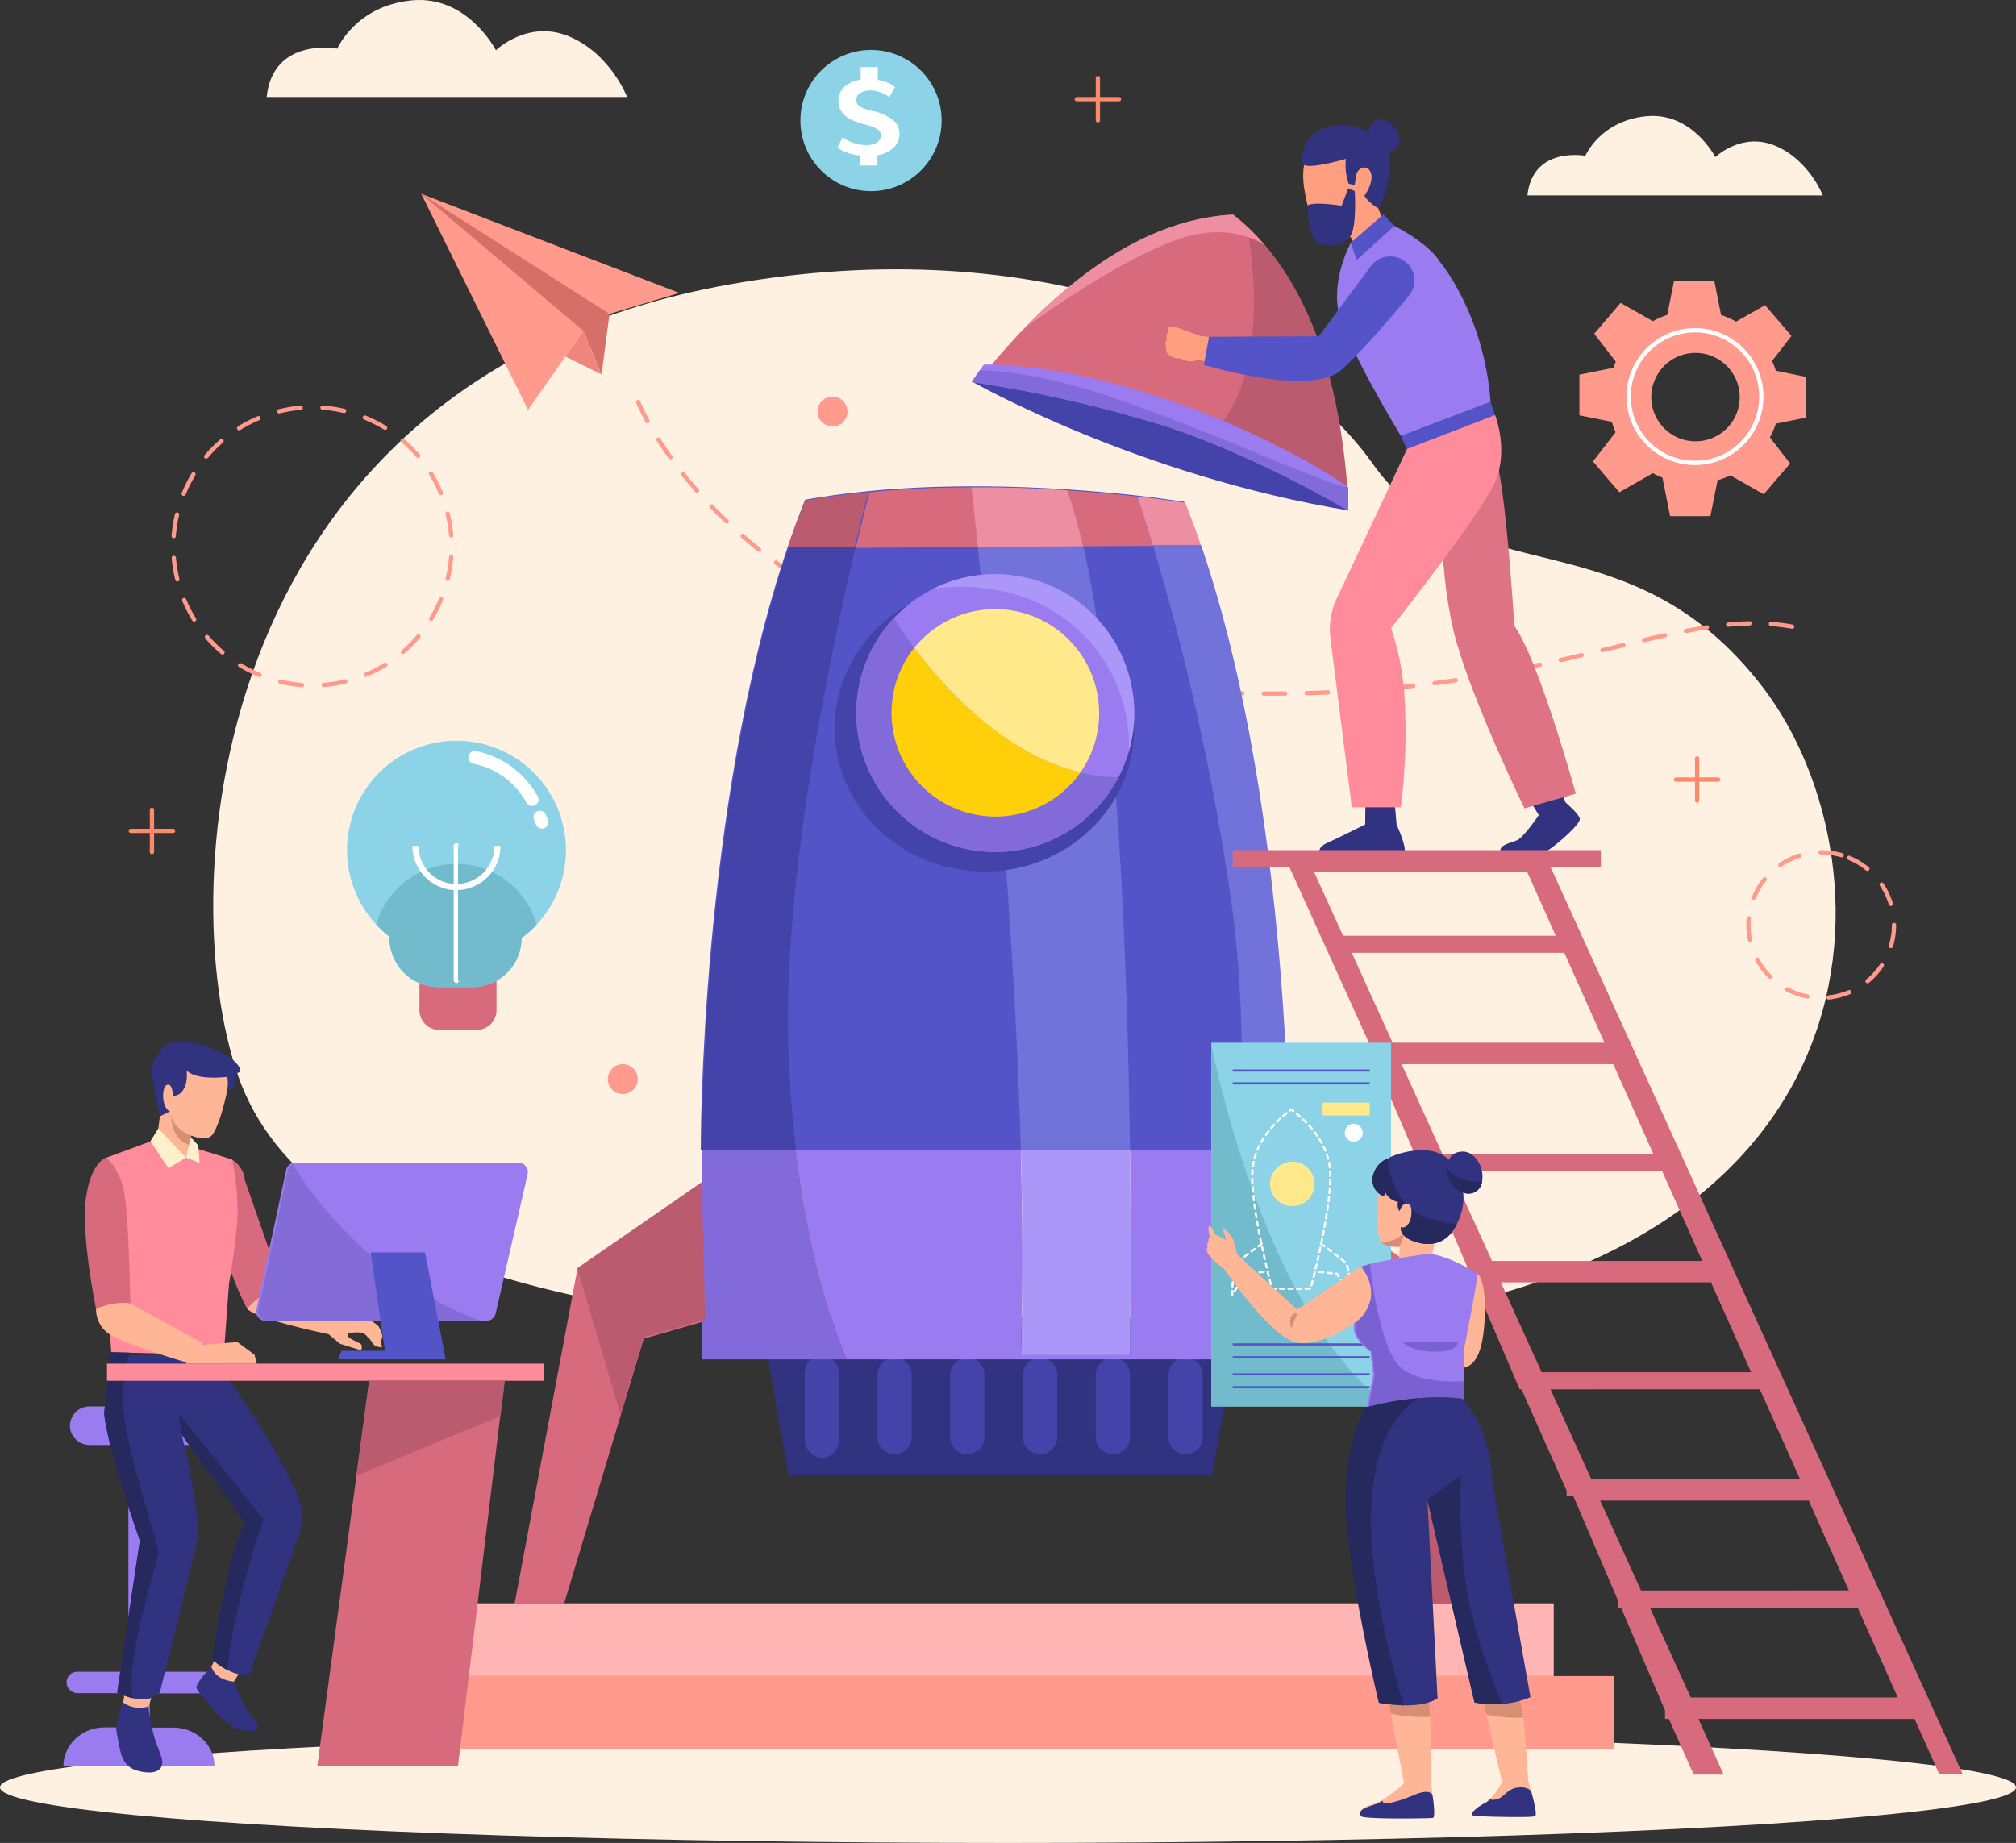 <svg xmlns="http://www.w3.org/2000/svg" viewBox="0 0 471 430.67"><rect x="0" y="0" width="471" height="430.67" fill="#333333" stroke="none"/><defs><style>.cls-1{fill:#fff1e2;}.cls-11,.cls-12,.cls-2,.cls-35,.cls-36,.cls-6{fill:none;}.cls-2,.cls-6{stroke:#ff9a8d;}.cls-11,.cls-12,.cls-2,.cls-36,.cls-6{stroke-linecap:round;stroke-linejoin:round;}.cls-2{stroke-dasharray:5;}.cls-3{fill:#ff9a8d;}.cls-4{fill:#d66f67;}.cls-5{fill:#ef857d;}.cls-6{stroke-dasharray:5.1 5.1;}.cls-7{fill:#8cd3e8;}.cls-8{fill:#fff;}.cls-9{fill:#d86a7d;}.cls-10{fill:#71bbcc;}.cls-11,.cls-12,.cls-36{stroke:#fff;}.cls-11{stroke-width:3px;}.cls-13{fill:#ff8968;}.cls-14{fill:#313280;}.cls-15{fill:#4343aa;}.cls-16{fill:#5454c8;}.cls-17{fill:#9a7bf0;}.cls-18{fill:#7272db;}.cls-19{fill:#ffb5b3;}.cls-20{fill:#826adb;}.cls-21{fill:#ba5b70;}.cls-22{fill:#ab97f7;}.cls-23{fill:#ed8ea3;}.cls-24{fill:#ffd00a;}.cls-25{fill:#ffe98a;}.cls-26{fill:#ffb696;}.cls-27{fill:#ff8b9b;}.cls-28{fill:#26295e;}.cls-29{fill:#d88c71;}.cls-30{fill:#ffefca;}.cls-31{fill:#836cd8;}.cls-32{fill:#5454c9;}.cls-33{fill:#dd7385;}.cls-34{fill:#ff9f7f;}.cls-35{stroke:#5454c8;stroke-miterlimit:10;}.cls-35,.cls-36{stroke-width:0.5px;}.cls-36{stroke-dasharray:1;}.cls-37{fill:#d88e75;}.cls-38{fill:#7961d1;}</style></defs><g id="Layer_2" data-name="Layer 2"><g id="OBJECT"><ellipse class="cls-1" cx="235.5" cy="417.67" rx="235.5" ry="13"/><path class="cls-1" d="M170.51,66.45c71.13-12.66,128.05,10.62,150.17,41.88s59.83,11.26,91.26,52.4,32.47,142.69-116.27,150-224.21-14.09-240-59.21S49.18,88,170.51,66.45Z"/><path class="cls-2" d="M149.08,93.92S171.72,151.86,265,160.53s125.07-22.2,157.59-13.2"/><polygon class="cls-3" points="123.37 95.8 138.14 74.64 158.7 68.45 98.42 45.3 123.37 95.8"/><polygon class="cls-4" points="98.42 45.3 136.28 77.3 140.54 87.51 142.4 73.36 98.42 45.3"/><polygon class="cls-5" points="132.09 83.31 140.54 87.51 136.28 77.3 132.09 83.31"/><circle class="cls-6" cx="73" cy="127.67" r="32.5" transform="translate(-72.89 146.26) rotate(-67.5)"/><circle class="cls-2" cx="425.5" cy="216.17" r="17" transform="translate(62.95 526.56) rotate(-67.5)"/><circle class="cls-7" cx="203.5" cy="28.17" r="16.5"/><path class="cls-8" d="M208.77,34.53A6.94,6.94,0,0,1,205,36.26v2.41h-4V36.34a10.81,10.81,0,0,1-5.34-1.82l1.21-2.46a6.61,6.61,0,0,0,1.32.83,10.52,10.52,0,0,0,2,.73,9,9,0,0,0,2.25.29,4.56,4.56,0,0,0,2.36-.57,1.9,1.9,0,0,0,1-1.79,1.44,1.44,0,0,0-.56-1.15,4.65,4.65,0,0,0-1.37-.77q-.81-.28-2.1-.63a15,15,0,0,1-3-1.09,5.57,5.57,0,0,1-2.08-1.72,4.37,4.37,0,0,1-.81-2.7,4.17,4.17,0,0,1,.61-2.22,5.17,5.17,0,0,1,1.79-1.71,7.76,7.76,0,0,1,2.81-.95V15.67h4v3a9.94,9.94,0,0,1,2.5.75,4.44,4.44,0,0,1,1.5,1l-1.34,2.33a3.78,3.78,0,0,0-.88-.63,8.44,8.44,0,0,0-1.59-.68,5.86,5.86,0,0,0-1.84-.3,4.62,4.62,0,0,0-2.39.57,1.76,1.76,0,0,0-1,1.62A1.9,1.9,0,0,0,201.08,25a9.75,9.75,0,0,0,2.74.93,11.28,11.28,0,0,1,4.57,1.94,4.09,4.09,0,0,1,1.75,3.37A4.37,4.37,0,0,1,208.77,34.53Z"/><path class="cls-9" d="M98,227.67h18a0,0,0,0,1,0,0v8.39a4.61,4.61,0,0,1-4.61,4.61h-8.79A4.61,4.61,0,0,1,98,236.06v-8.39A0,0,0,0,1,98,227.67Z"/><path class="cls-7" d="M132.22,198.67a25.5,25.5,0,0,1-6.86,17.42,26,26,0,0,1-3.5,3.13,11.47,11.47,0,0,1-11.46,11.45h-7.93A11.47,11.47,0,0,1,91,219.2v-.31a25.57,25.57,0,1,1,41.22-20.22Z"/><path class="cls-10" d="M125.36,216.09a26,26,0,0,1-3.5,3.13,11.47,11.47,0,0,1-11.46,11.45h-7.93A11.47,11.47,0,0,1,91,219.2v-.31a25.43,25.43,0,0,1-3.07-2.8,19.43,19.43,0,0,1,37.43,0Z"/><path class="cls-8" d="M116.94,197.67h-1.42a8.94,8.94,0,0,1-8.52,8.91v-8.83c.37-.4,0-.71-.35-.71a.63.63,0,0,0-.65.71v8.83a8.9,8.9,0,0,1-8.21-8.91H96.36A10.32,10.32,0,0,0,106,208v21a.63.63,0,0,0,.65.71c.4,0,.72-.32.35-.71V208A10.36,10.36,0,0,0,116.94,197.67Z"/><path class="cls-11" d="M110.92,177a19.68,19.68,0,0,1,13.39,9.85"/><line class="cls-11" x1="126.13" y1="190.96" x2="126.61" y2="192.14"/><path class="cls-3" d="M422,97.58v-9.5l-7.1-1.45a20.16,20.16,0,0,0-.89-2.27l4.53-5.85-6.16-7.2-6.78,3.85a20.06,20.06,0,0,0-3.51-1.56l-1.57-7.93H391.1l-1.58,7.92a19.87,19.87,0,0,0-3.37,1.47l-7.53-4.28L372.46,78l5.05,6.53c-.21.46-.39.94-.56,1.42L369,87.55v9.51l7.57,1.51a20.07,20.07,0,0,0,.88,2.43l-5.28,6.84,6.16,7.19,7.84-4.46a19,19,0,0,0,2.23,1.05l1.78,9h9.42l1.68-8.4a19.55,19.55,0,0,0,3-1.14l7.78,4.43,6.16-7.2-4.71-6.09A19.88,19.88,0,0,0,414.9,99Zm-25.87,5.55A10.33,10.33,0,1,1,406.45,92.8,10.32,10.32,0,0,1,396.13,103.13Z"/><circle class="cls-12" cx="396" cy="92.67" r="15.5" transform="translate(50.46 307.16) rotate(-45)"/><path class="cls-13" d="M261.43,22.67H257V18.24a.5.5,0,0,0-1,0v4.43h-4.43a.5.5,0,0,0,0,1H256V28.1a.5.5,0,1,0,1,0V23.67h4.43a.5.5,0,0,0,0-1Z"/><path class="cls-13" d="M40.43,193.67H36v-4.43a.5.5,0,0,0-1,0v4.43H30.57a.5.5,0,1,0,0,1H35v4.43a.5.5,0,0,0,1,0v-4.43h4.43a.5.5,0,1,0,0-1Z"/><path class="cls-13" d="M401.43,181.67H397v-4.43a.5.5,0,0,0-1,0v4.43h-4.43a.5.5,0,0,0,0,1H396v4.43a.5.5,0,1,0,1,0v-4.43h4.43a.5.5,0,0,0,0-1Z"/><circle class="cls-3" cx="194.5" cy="96.17" r="3.5"/><circle class="cls-3" cx="145.5" cy="252.17" r="3.5"/><path class="cls-1" d="M87.15,22.67h59.36S142.65,12.6,133,8.53s-17.14,3.21-17.14,3.21S109.22-1.2,96.15.09,78.8,11.38,78.8,11.38s-15-2.85-16.5,11.29Z"/><path class="cls-1" d="M377.23,45.67h48.64s-3.16-8.25-11.06-11.59-14.05,2.63-14.05,2.63-5.45-10.6-16.16-9.55-14.22,9.25-14.22,9.25-12.3-2.33-13.53,9.26Z"/><polygon class="cls-9" points="168.38 273.53 134.87 296.68 120.24 374.67 131.82 374.67 150.4 312.83 170.51 307.04 168.38 273.53"/><polygon class="cls-9" points="297.81 273.53 331.32 296.68 345.94 374.67 334.36 374.67 315.78 312.83 295.67 307.04 297.81 273.53"/><polygon class="cls-14" points="239.59 307.67 227.86 307.67 177.73 307.67 184.23 344.67 227.86 344.67 239.59 344.67 283.22 344.67 289.72 307.67 239.59 307.67"/><rect class="cls-15" x="188" y="316.67" width="8" height="24" rx="4"/><path class="cls-15" d="M209,339.82h0a4,4,0,0,1-4-4V321.28a4,4,0,0,1,4-4h0a4,4,0,0,1,4,4v14.54A4,4,0,0,1,209,339.82Z"/><path class="cls-15" d="M226,339.82h0a4,4,0,0,1-4-4V321.28a4,4,0,0,1,4-4h0a4,4,0,0,1,4,4v14.54A4,4,0,0,1,226,339.82Z"/><path class="cls-15" d="M243,339.82h0a4,4,0,0,1-4-4V321.28a4,4,0,0,1,4-4h0a4,4,0,0,1,4,4v14.54A4,4,0,0,1,243,339.82Z"/><path class="cls-15" d="M260,339.82h0a4,4,0,0,1-4-4V321.28a4,4,0,0,1,4-4h0a4,4,0,0,1,4,4v14.54A4,4,0,0,1,260,339.82Z"/><path class="cls-15" d="M277,339.82h0a4,4,0,0,1-4-4V321.28a4,4,0,0,1,4-4h0a4,4,0,0,1,4,4v14.54A4,4,0,0,1,277,339.82Z"/><path class="cls-16" d="M300.85,268.67H163.71s-.26-80.06,20.29-140.75h0c1.29-3.8,2.66-7.53,4.11-11.15,4.08-.73,9-1.44,14.72-2,6.79-.66,14.74-1.1,23.89-1.12l3.56,0c6.7.07,13,.32,18.84.7s11.44.88,16.37,1.43c4.12.47,7.86,1,11.17,1.46.15.37.3.75.45,1.15l.72,1.87c.32.86.65,1.74,1,2.62l.93,2.61.63,1.81C301.11,188.08,300.85,268.67,300.85,268.67Z"/><path class="cls-17" d="M289.54,268.67a444.35,444.35,0,0,1-5.49,49H197.76c-3.93-9.58-9-25.67-11.8-49h52.51c.49,17,.58,33.36,0,48H264s.38-20.06,0-48Z"/><path class="cls-18" d="M264,268.67H238.51c-1.52-52.93-7-111.64-10.07-141.08l24.61-.16C261.16,163,263.43,225.34,264,268.67Z"/><ellipse class="cls-15" cx="230" cy="170.17" rx="35" ry="33.5"/><path class="cls-17" d="M265,166.62a32.41,32.41,0,0,1-1.24,8.92,31.58,31.58,0,0,1-2.45,6.11,32.46,32.46,0,1,1-43.37-44,0,0,0,0,1,0,0,32.48,32.48,0,0,1,47.05,29Z"/><rect class="cls-19" x="100" y="374.67" width="263" height="17"/><rect class="cls-3" x="80" y="391.67" width="297" height="17"/><path class="cls-9" d="M227,113.88c.36,3.26.88,8,1.49,13.94-10.43.07-20.62.14-28.57.21,1.2-5.07,2.29-9.48,3.19-13C209.85,114.34,217.8,113.9,227,113.88Z"/><path class="cls-9" d="M269.35,127.57l-16.3.09a115.16,115.16,0,0,0-3.7-13.06c6,.38,11.44.88,16.37,1.43C266.46,118.27,267.74,122.21,269.35,127.57Z"/><path class="cls-20" d="M197.82,317.67H164v-49h22C188.77,292,193.89,308.09,197.82,317.67Z"/><path class="cls-21" d="M202.83,115c-.9,3.55-2,8-3.19,13l-15.64.12h0c1.29-3.8,2.66-7.53,4.11-11.15,1.4-.25,2.9-.5,4.5-.74l1-.14C196.38,115.7,199.46,115.32,202.83,115Z"/><path class="cls-15" d="M184.23,246.1c.31,8.17.91,15.68,1.73,22.57h-22s-.26-80.06,20.29-140.75l15.64-.12C193.05,156.81,182.78,207.65,184.23,246.1Z"/><path class="cls-22" d="M301,268.67v49H284a444.35,444.35,0,0,0,5.49-49Z"/><path class="cls-23" d="M280.59,127.55c-.1,0-4.45,0-11.24,0-1.61-5.36-2.89-9.3-3.63-11.54,4.12.47,7.86,1,11.17,1.46.15.37.3.75.45,1.15l.72,1.87c.32.86.65,1.74,1,2.62l.93,2.61Z"/><path class="cls-18" d="M301.08,268.67H289.54c1-18.11.88-38.49-1.88-58.05a580.46,580.46,0,0,0-18.31-83.28c6.79,0,11.14,0,11.24,0C301.34,188.08,301.08,268.67,301.08,268.67Z"/><path class="cls-20" d="M261.29,181.65a32.46,32.46,0,1,1-52.43-37.26c.83,1.34,2.45,3.86,4.77,7a24.27,24.27,0,1,0,38.79,29.14A41.19,41.19,0,0,0,261.29,181.65Z"/><path class="cls-24" d="M252.42,180.5a24.27,24.27,0,1,1-38.79-29.14C220.76,161,234.54,176.22,252.42,180.5Z"/><path class="cls-25" d="M256.79,166.62a24,24,0,0,1-4.37,13.88c-17.88-4.28-31.66-19.55-38.79-29.14a24.28,24.28,0,0,1,43.16,15.26Z"/><path class="cls-23" d="M253.05,127.66l-24.61.16c-.61-5.93-1.13-10.68-1.49-13.94l3.56,0c1.59,0,3.16,0,4.71.08l.61,0q3.46.07,6.76.23c2.32.1,4.57.23,6.76.37A115.16,115.16,0,0,1,253.05,127.66Z"/><path class="cls-22" d="M264,316.67H238.51c.54-14.64.45-31,0-48H264C264.34,296.61,264,316.67,264,316.67Z"/><path class="cls-22" d="M263.74,175.54a36.68,36.68,0,0,0-24.38-35.92,45.09,45.09,0,0,0-21.43-2,32.49,32.49,0,0,1,45.81,37.94Z"/><polygon class="cls-21" points="134.87 296.35 144.97 330.59 150.4 312.49 164.79 308.35 163.94 276.26 134.87 296.35"/><polygon class="cls-21" points="301 288.67 323.22 303.81 339.57 374.67 334.29 374.67 315.7 312.83 301 308.6 301 288.67"/><path class="cls-17" d="M24.48,403.67H30v-8H18.22a2.61,2.61,0,0,1-2.66-2.28,2.49,2.49,0,0,1,2.49-2.72H30v-53H21.05a4.66,4.66,0,0,1-4.63-3.57,4.57,4.57,0,0,1,4.6-5.43H44.09a4.66,4.66,0,0,1,4.63,3.57,4.56,4.56,0,0,1-4.6,5.43H35v53H48.38A2.61,2.61,0,0,1,51,393a2.49,2.49,0,0,1-2.49,2.72H35v8h5.45c5.33,0,9.65,4,9.65,9H14.82C14.82,407.7,19.14,403.67,24.48,403.67Z"/><path class="cls-26" d="M35.69,395.79l-1,3s-.83,1.27-3.17,1.08-2.86-1-2.86-1l.51-3.8Z"/><path class="cls-26" d="M56.76,389.51l-2.43,4a12.74,12.74,0,0,1-3.77-.89,3.92,3.92,0,0,1-1.93-1.72l1.95-3.78Z"/><path class="cls-14" d="M54.71,393s2,5.3,3.55,7.37,2.13,2.57,2,3.52-3.92,1.12-6.8-1-3.23-3.11-4.54-4.7-2.63-2.66-3-3.72,3.49-5,3.49-5S49.93,392.48,54.71,393Z"/><path class="cls-14" d="M34.68,398.77a42.37,42.37,0,0,0,1.52,7.67c1.08,3.24,2.09,4.82,1.58,6.22s-2.41,2-5.61,1.14-3.84-3.3-4.41-6.28-.63-3.42-.57-3.93,1.46-5.84,1.46-5.84A6.58,6.58,0,0,0,34.68,398.77Z"/><path class="cls-14" d="M69.79,358.88,58.17,391.49a10,10,0,0,1-5-1.23,14.42,14.42,0,0,1-3.59-2.57s4-26.87,7.82-31.7L42.45,335.28c2,8.13,4.07,18.24,3.71,24.5l-8.8,35.69c-1.72,1.89-4.26,1.86-6.35,1.37a15.11,15.11,0,0,1-3.62-1.37s5.28-35.42,5.3-35.46c-1.68-4.77-7.58-22-8.33-29.65C24.73,325.28,26,316,26,315.67l4.26,1h22l.45,4.59,0,0s11.12,15.32,16.59,27.66A13.71,13.71,0,0,1,69.79,358.88Z"/><path class="cls-9" d="M54.2,271a6.18,6.18,0,0,1,3,4.77l8.83,25.38-8.27,4.76s-4.77-9-5.47-15.56S54.2,271,54.2,271Z"/><path class="cls-27" d="M44.25,267.88l10,3.08a66.87,66.87,0,0,1,1.26,11.85c0,5.82-2,17.17-2,17.17l-1.24,16.69L26,316s-2.57-36.91-1.17-45.46l11.91-4.38Z"/><path class="cls-26" d="M36.63,266.62l.91-7.31c-.77-3.87-1.82-11.14.54-13.2,3.26-2.83,15.56-3.12,15.35,6.91,0,0-1.4,8.27-3.64,11.92-.91,1.46-3,1.24-5.14.44l-1.21,5.13Z"/><path class="cls-14" d="M53.11,251.63s-7,1-9.51-1.47c0,0,.37,2.74-.74,4.42a2.8,2.8,0,0,1-2.47,1.52s0-2.68-1.15-2.63-1.4,2.91-.83,4.56,1.35,1.65,1.35,1.65l-2.42,1.21s-1.84-8.15-1.84-10.73a4.33,4.33,0,0,1,1.42-3.57,4.92,4.92,0,0,1,4.37-3.1c3.52-.37,7.67,1.1,11.14,2.94s3.89,3.63,3.63,4-1.05.36-1.05.36.58,3.52-1.92,4A9.7,9.7,0,0,0,53.11,251.63Z"/><path class="cls-28" d="M31,396.84a15.11,15.11,0,0,1-3.62-1.37s5.28-35.42,5.3-35.46c-1.68-4.77-7.58-22-8.33-29.65C24.73,325.28,26,316,26,316s4.3.07,4.32.11a37.83,37.83,0,0,0-1.19,16c1.29,8.68,7.5,28.39,7.83,30.21S29.2,387.22,31,396.84Z"/><path class="cls-29" d="M44.65,265.38S40.76,264,40,260.89c0,0,0,5.37,4.13,6.63Z"/><polygon class="cls-30" points="36.99 263.7 43.44 270.51 39.37 273.01 35.14 266.7 36.99 263.7"/><polygon class="cls-30" points="44.22 267.2 43.44 270.51 46.63 271.74 46.32 267.67 44.6 265.78 44.22 267.2"/><path class="cls-9" d="M24.78,270.51s2.85,2,4.12,7.6,1.54,26.5,1.54,26.5l-8,1.26s-3.51-17-2.39-25.65S24.78,270.51,24.78,270.51Z"/><path class="cls-26" d="M89.36,312.18a15.45,15.45,0,0,0-.66-1.74c-.29-.75-1.25-1.33-2.21-1.9s-6.18-.28-6.18-.28l-.13.12-14.13-7.27c-4.21-.28-8.27,4.76-8.27,4.76,2,2.14,14.22,4.9,19,5.92L79.41,314l5,1.57s.28-.93,0-1.35-2.57-1.24-3-1.8-.32-1,1.86-1.06,2.29.91,2.89,1.34,1,1.85,2,2l1.07.18L89,313.3A3.16,3.16,0,0,0,89.36,312.18Z"/><path class="cls-26" d="M30.44,304.61l16.93,9.23-3.93,4.51s-15.33-4.49-18.3-6.87a6.92,6.92,0,0,1-2.69-5.61S26.65,303.91,30.44,304.61Z"/><rect class="cls-27" x="25" y="318.67" width="102" height="4" transform="translate(152 641.34) rotate(180)"/><path class="cls-17" d="M123.27,274.4l-7.46,32.53a2.23,2.23,0,0,1-2.17,1.74H62.08A2.23,2.23,0,0,1,59.9,306l6.94-32.53A2.15,2.15,0,0,1,68,271.93h0a2.23,2.23,0,0,1,1-.25H121.1A2.23,2.23,0,0,1,123.27,274.4Z"/><path class="cls-31" d="M112.32,308.67H62.52A2.22,2.22,0,0,1,60.35,306l6.91-32.42a2.15,2.15,0,0,1,1.16-1.5C68.66,272.47,82.91,297.74,112.32,308.67Z"/><polygon class="cls-32" points="99.3 292.67 104.13 317.67 78.97 317.67 79.81 315.67 89.94 315.67 86.6 292.67 99.3 292.67"/><path class="cls-26" d="M46.18,314.36l9.28-.74,4,2.95.53,2.1H43.44S44.33,315.46,46.18,314.36Z"/><polygon class="cls-9" points="117.87 322.67 107 412.67 74.14 412.67 86.27 322.67 117.87 322.67"/><polygon class="cls-21" points="116.96 330.85 83.24 344.88 86.24 322.67 117.95 322.67 116.96 330.85"/><path class="cls-28" d="M61.55,355a224,224,0,0,0-6.43,22.92,119.58,119.58,0,0,0-2,12.36,14.42,14.42,0,0,1-3.59-2.57s4-26.87,7.82-31.7L42.45,335.28l-.72-5Z"/><path class="cls-15" d="M227.27,89.26s38.45,21.93,88,30.07C315.23,119.33,273.94,90.91,227.27,89.26Z"/><path class="cls-14" d="M319,187.67l-.05,5s-6.86,3.43-8.84,4.29-2.41,2.19-1,2.68,18.7.61,19,0c.7-1.61-1.82-6.91-1.82-6.91l-.43-5Z"/><path class="cls-14" d="M356.87,186.19l2.65,4.29s-3.22,4.71-4.79,5.71c-.93.6-3.36.93-4,1.93s0,1.76,4.07,1.81,5.15,0,7.5-1.67,6.86-5.71,6.79-6.85-3.29-3.84-3.29-3.84l-1.35-3.09Z"/><path class="cls-33" d="M336.66,114.34s-.64,20.78,3.64,35.78,15.86,38.79,15.86,38.79l12-3.43s-8.57-31.07-14.36-39.22c0,0-2.14-34.71-4.5-39.42S336.66,114.34,336.66,114.34Z"/><path class="cls-34" d="M306.84,33.43c4.76-4.6,14.2-3.32,15.66,2.16A21.35,21.35,0,0,1,322,48.66l2.38,6.19L318.05,60l-2.55-4.7a10.9,10.9,0,0,1-4,1c-3.18.17-5.43-4.21-6.73-11.86S306.84,33.43,306.84,33.43Z"/><path class="cls-9" d="M314.42,114.21a335.85,335.85,0,0,0-31.71-13.4q-5.46-2-11.45-4a226.87,226.87,0,0,0-41.14-9.73c3.06-3.73,6.2-7.28,9.42-10.59,14.73-15.18,31.06-25.46,48.54-26.35,1,.77,1.95,1.58,2.88,2.42a49.66,49.66,0,0,1,4.45,4.61C307.23,71,312.74,91.42,314.42,114.21Z"/><path class="cls-21" d="M283.16,101.51c12.93-13,9.91-38.71,8.25-48.22,14.91,13.56,21.58,36.13,23.46,61.62A335.85,335.85,0,0,0,283.16,101.51Z"/><path class="cls-17" d="M336.42,61.21s10.26,12.06,11.83,32.71l-20.94,8S314.1,80.2,312.66,72.49s2.91-15.74,2.91-15.74l7.78-5.18S333.25,56,336.42,61.21Z"/><path class="cls-16" d="M328.36,61.15a5.64,5.64,0,0,1,.78,8c-4.13,5-11,13-15.68,17.24-7.17,6.48-32.21-1.12-32.21-1.12l1.19-6.57,25.66-.13,12.18-16.38a5.64,5.64,0,0,1,8.08-1Z"/><path class="cls-14" d="M304.31,38.23a7.39,7.39,0,0,1,2.52-6.78,10.88,10.88,0,0,1,10.23-1.7A12.67,12.67,0,0,1,319.77,31a3,3,0,0,1,1.46-2.86c1.74-1.21,5.38,1.21,5.67,4.17a2.56,2.56,0,0,1-2.54,3,20.78,20.78,0,0,1,0,6.6A18.22,18.22,0,0,1,322,48.66a9.64,9.64,0,0,1-3.23-2.87s2.28-3.2,1.51-5.38-3.2-1.31-3.49.78l-.29,2.08-1.41-.34a13.47,13.47,0,0,1-.64-5.81S305,39.93,304.31,38.23Z"/><path class="cls-14" d="M307.94,56.65c2.57,1.26,6.19.68,7.63-1.6s.95-10.37.95-10.37L315,44l-1.55,4.07s-6.28-1-7.94-.1C305.53,48,305.38,55.39,307.94,56.65Z"/><polygon class="cls-16" points="323.21 50.1 315.57 56.75 316.95 60.77 325.79 52.78 323.21 50.1"/><path class="cls-34" d="M282.44,78.75l-2.14-.27s-4.43-1.72-5.82-2.07-1.78.45-1.53,1.17a1.83,1.83,0,0,0-.33,1.86,1.39,1.39,0,0,0-.13,1.68,1.88,1.88,0,0,0,.29,1.56,4.13,4.13,0,0,0,2.11,1.07,2.59,2.59,0,0,0,.89,0,5.27,5.27,0,0,0,2.25.69,4.89,4.89,0,0,0,1.87-.37l1.5.37Z"/><polygon class="cls-16" points="348.25 93.92 349.3 97.19 328.73 105.12 327.31 101.87 348.25 93.92"/><path class="cls-27" d="M349.3,97l-20.57,7.92-16.45,35a16.68,16.68,0,0,0-1.45,9.21l5,39.54h11.44a139.4,139.4,0,0,0,1-23.14A63.46,63.46,0,0,0,325,146.79c1.32-1.66,21.21-26.94,24.32-34.19C352.52,105.1,349.3,97,349.3,97Z"/><path class="cls-9" d="M453.11,414.67h5.48l-96.3-212H374v-4H288v4h13.26L321,246.27v1.4h.09L332,273.16v.51h1.22L344,298.86v.81h.35L355,324.57v.1h.47L366,348.33v1.34h1.6L378,374v1.69h.72l10.28,24v2h.89l5.81,13h7l-5.9-13H447.3Zm-78.25-171h-49.5l-9.54-21h49.66Zm-18.1-40,6.71,15H313.79l-6.82-15Zm20.14,45,9.38,21H337l-9.54-21Zm11.42,25,9.38,21H348.57l-9.54-21Zm11.42,26,9.38,21H360.18l-9.54-21Zm11.42,25,9.38,21H371.78l-9.53-21Zm11.42,26,9.38,21H383.39l-9.54-21Zm-27.58,46-9.54-21H434l9.38,21Z"/><path class="cls-17" d="M315,113.88v5.45s-21.21-12.76-43-19.81a302.86,302.86,0,0,0-45-10.26l1.9-2.71.95-1.35s17.82-.69,44.39,8.72S315,113.88,315,113.88Z"/><path class="cls-23" d="M295.41,57.2c-4-2.38-9.81-4-17.36-2.1-11.7,3-29.21,14.76-38.51,21.42,14.73-15.18,31.06-25.46,48.54-26.35,1,.77,1.95,1.58,2.88,2.42A49.66,49.66,0,0,1,295.41,57.2Z"/><path class="cls-20" d="M315,113.88v5.45s-21.21-12.76-43-19.81a302.86,302.86,0,0,0-45-10.26l1.9-2.71c3.93,0,14,.67,30.18,6.07C280.57,99.76,310.57,113.57,315,113.88Z"/><rect class="cls-7" x="283" y="243.67" width="42" height="85"/><line class="cls-35" x1="288" y1="250.17" x2="320" y2="250.17"/><path class="cls-10" d="M324.73,328.67H283V244.11S295.13,307.64,324.73,328.67Z"/><line class="cls-35" x1="288" y1="253.17" x2="320" y2="253.17"/><line class="cls-35" x1="288" y1="314.17" x2="320" y2="314.17"/><line class="cls-35" x1="288" y1="317.17" x2="320" y2="317.17"/><line class="cls-35" x1="288" y1="321.17" x2="320" y2="321.17"/><line class="cls-35" x1="288" y1="324.17" x2="320" y2="324.17"/><path class="cls-36" d="M310.68,272.73c-1-8.14-9-13.43-9-13.43s-8,5.29-9,13.43,4.5,28.44,4.5,28.44h9S311.68,280.87,310.68,272.73Z"/><path class="cls-36" d="M294.8,290.65s-4.56,3.26-5.74,4.43-1.17,7.5-1.17,7.5l3.16-4.92,5.23-.53"/><path class="cls-36" d="M308.6,290.65s4.55,3.26,5.73,4.43,1.18,7.5,1.18,7.5l-3.16-4.92-5.24-.53"/><path class="cls-25" d="M307.12,276.66a5.2,5.2,0,1,1-5.2-5.2A5.19,5.19,0,0,1,307.12,276.66Z"/><rect class="cls-25" x="309" y="257.67" width="11" height="3"/><path class="cls-8" d="M318.37,264.71a2.09,2.09,0,1,1-2.09-2.09A2.09,2.09,0,0,1,318.37,264.71Z"/><path class="cls-26" d="M345.26,297.66s2.28,1.88,1.53,11.84-4,10.71-7.82,10.07Z"/><path class="cls-26" d="M335.63,287.65l-1.3,7.25-7.66,1.69.36-5.25c-1.77.09-3.39-.12-4.23-1a2.15,2.15,0,0,1-.53-1c-1.06-4.15.06-12.47.06-12.47,2.78-9.63,12.69-6.07,15-2.39C338.93,277.19,337.51,284.18,335.63,287.65Z"/><path class="cls-37" d="M327,291.34c-1.77.09-3.39-.12-4.23-1,1-.09,3.66-.46,4.92-2C328.85,286.93,327,291.34,327,291.34Z"/><path class="cls-14" d="M340.38,286c-.12.25-.25.5-.39.74-2.52,4.45-6.59,4.5-9.86,3.27s-2.84-3.22-2.84-3.22.91.49,1.82-.85a5.31,5.31,0,0,0,.64-3.33c-.11-.73-.42-1.29-1-1.33a1,1,0,0,0-.4,0c-1,.24-1.37,1.72-1.37,1.72a2.51,2.51,0,0,1-.32-2.09c-2.89-.85-3.05-2.62-3.05-2.62l-.27,1.28a4.08,4.08,0,0,1-2.41-5.35,5.63,5.63,0,0,1,3.23-3.48l.09,0c1.93-1.27,8.47-3.07,12.43-1s3.59,5.41,3.59,5.41C342.39,277.29,342.5,281.75,340.38,286Z"/><path class="cls-14" d="M346.27,276c0,.08,0,.16,0,.23a3.19,3.19,0,0,1-3.92,2.63h0a4.49,4.49,0,0,1-1.58-.65,5.57,5.57,0,0,1-1.14-1,7.31,7.31,0,0,1-1.12-1.89,2.12,2.12,0,0,1-.11-.29,6.8,6.8,0,0,1-.31-1,6.54,6.54,0,0,1,0-.83.24.24,0,0,1,0-.12,2.72,2.72,0,0,1,0-.28h0c.1-1.34.65-3.33,3-3.64C344.5,268.57,346.86,272.85,346.27,276Z"/><path class="cls-17" d="M341,328.65v.75a22.78,22.78,0,0,1-9.85,1.35,59.46,59.46,0,0,1-6.68-.78c-3-.53-5.11-1.1-5.11-1.1l1.43-7.55-.6-5.38c-1.46-1.15-3.43-3-3.83-4.84s.94-7.76,2-11.72l-.39-3.45c.45-.14.93-.28,1.44-.41l.28-.07A134.34,134.34,0,0,1,334,293c4.83.53,11.23,4.63,11.23,4.63-.34,3.34-3.26,18-3.26,18v7.11Z"/><path class="cls-38" d="M342.1,328.65,324.83,330c-3-.53-5.11-1.1-5.11-1.1l1.43-7.55-.6-5.38c-1.46-1.15-3.43-3-3.83-4.84s.94-7.76,2-11.72l-.39-3.45c.45-.14.93-.28,1.44-.41l.28-.07c.53,4.64,2.82,20.7,7.41,24.29,4.16,3.26,11.57,3.18,14.58,3Z"/><path class="cls-26" d="M317.93,295.93l-14.85,10.14-14-12.86,0,0s-.77-2.95-1-3.59a6.88,6.88,0,0,0-2-2.41c-.41-.08-.3.45-.16.8s.58,1.77.58,1.77l-2.75-1.39s-.67-1.85-1.13-1.91-.32,1.74.13,2.49a1.22,1.22,0,0,0-.41,1.24,1.18,1.18,0,0,0-.2,1.28s-.72.73.59,2.17a21,21,0,0,0,3.13,2.71h0c1.61,2.33,11,15.66,16.58,17.22,6.11,1.72,14.9-5.11,14.9-5.11S323.68,303.36,317.93,295.93Z"/><path class="cls-26" d="M334.79,424.6c-.79.14-16.57.36-16.86-.43s-.57-1.5,2.86-2.57a11.34,11.34,0,0,0,2.23-1,32.57,32.57,0,0,0,5-3.88l-3.09-16.23-.72-3.78h9.42a28.32,28.32,0,0,1,.47,4.53c.28,5.45.26,13.69.25,15.9,0,0,.14.85.29,2C335,421.27,335.31,424.51,334.79,424.6Z"/><path class="cls-26" d="M358.64,424.38c-.67.43-11.24.12-14.17,0a.57.57,0,0,1-.45-.89,10.17,10.17,0,0,1,3.05-2.21,4.67,4.67,0,0,0,1-.81,19.38,19.38,0,0,0,2.86-4l-3.69-15.85h0l-1-4.4,8.79,1.07a22.61,22.61,0,0,1,.8,4.09c.66,5,1.07,12.48,1.2,14.8h0s.31,1,.66,2.29C358.36,420.82,359.14,424.06,358.64,424.38Z"/><path class="cls-37" d="M334.11,401.2a37.16,37.16,0,0,1-9.17-.75l-.72-3.78h9.42A28.32,28.32,0,0,1,334.11,401.2Z"/><path class="cls-37" d="M355.84,401.43a37.75,37.75,0,0,1-8.56-.76h0l-1-4.4,8.79,1.07A22.61,22.61,0,0,1,355.84,401.43Z"/><path class="cls-14" d="M357.56,396.6a20.44,20.44,0,0,1-6.68,1.59,24.94,24.94,0,0,1-6.39-.34l-11-47.32,2.37,46.36c-2.1,1.33-5.05,1.66-7.65,1.62h-.08a31.64,31.64,0,0,1-4.24-.35c-1-.14-1.55-.27-1.55-.27s-9.21-38.36-7.71-51.86,4.71-17.16,4.71-17.16a69.42,69.42,0,0,1,12.3-2.14,43.87,43.87,0,0,1,10,.13c7.24,7.93,7,19.6,7,19.6Z"/><path class="cls-14" d="M334.79,424.82c-.79.14-16.57.36-16.86-.43s-.57-1.5,2.86-2.57a11.34,11.34,0,0,0,2.23-1c0,.26.13.55.77.57,1.18,0,3.43-.6,6.78-2s4-.11,4.08,0C335,421.49,335.31,424.73,334.79,424.82Z"/><path class="cls-14" d="M358.64,424.39c-.67.43-11.24.12-14.17,0a.57.57,0,0,1-.45-.89,10.17,10.17,0,0,1,3.05-2.21,4.67,4.67,0,0,0,1-.81,2.68,2.68,0,0,0,1.5,0c1.92-.35,2.61-2.78,5.53-2.78a3.44,3.44,0,0,1,2.59.79C358.36,420.83,359.14,424.07,358.64,424.39Z"/><path class="cls-28" d="M350.88,398.19a24.94,24.94,0,0,1-6.39-.34l-11-47.32,7.86-5.91s-.83,15.86,1.59,28.43C345,383.46,349.41,394.65,350.88,398.19Z"/><path class="cls-28" d="M320.58,349c-2,20.11,7.2,48.86,7.42,49.53h-.08l-4.24-.35c-1-.14-1.55-.27-1.55-.27s-9.21-38.36-7.71-51.86,4.71-17.16,4.71-17.16a69.42,69.42,0,0,1,12.3-2.14C328.28,328.53,322.06,333.94,320.58,349Z"/><path class="cls-37" d="M303.21,306.65l-1.53,3.78S300.47,307.07,303.21,306.65Z"/><path class="cls-38" d="M327.73,313.67h12.88s.19,2.2-5.39,2.2S327.73,313.67,327.73,313.67Z"/><path class="cls-28" d="M327,283a2.51,2.51,0,0,1-.32-2.09c-2.89-.85-3.05-2.62-3.05-2.62l-.27,1.28a4.08,4.08,0,0,1-2.41-5.35,5.63,5.63,0,0,1,3.23-3.48c.17,1.8.9,6.93,4.19,10.54C327.37,281.55,327,283,327,283Z"/><path class="cls-28" d="M340.38,286c-.12.25-.25.5-.39.74-2.52,4.45-6.59,4.5-9.86,3.27s-2.84-3.22-2.84-3.22.91.49,1.82-.85a5.31,5.31,0,0,0,.64-3.33,10.94,10.94,0,0,0,3.41,1.85A25.28,25.28,0,0,0,340.38,286Z"/><path class="cls-28" d="M346.22,276.19a3.19,3.19,0,0,1-3.92,2.63h0a5.62,5.62,0,0,1-2.72-1.66,5.75,5.75,0,0,1-1.12-1.89,2.12,2.12,0,0,1-.11-.29,7.6,7.6,0,0,1-.34-1.87.24.24,0,0,1,0-.12,2.06,2.06,0,0,1,0-.33s0,0,0,0h0C339.49,276,344.27,276.24,346.22,276.19Z"/></g></g></svg>